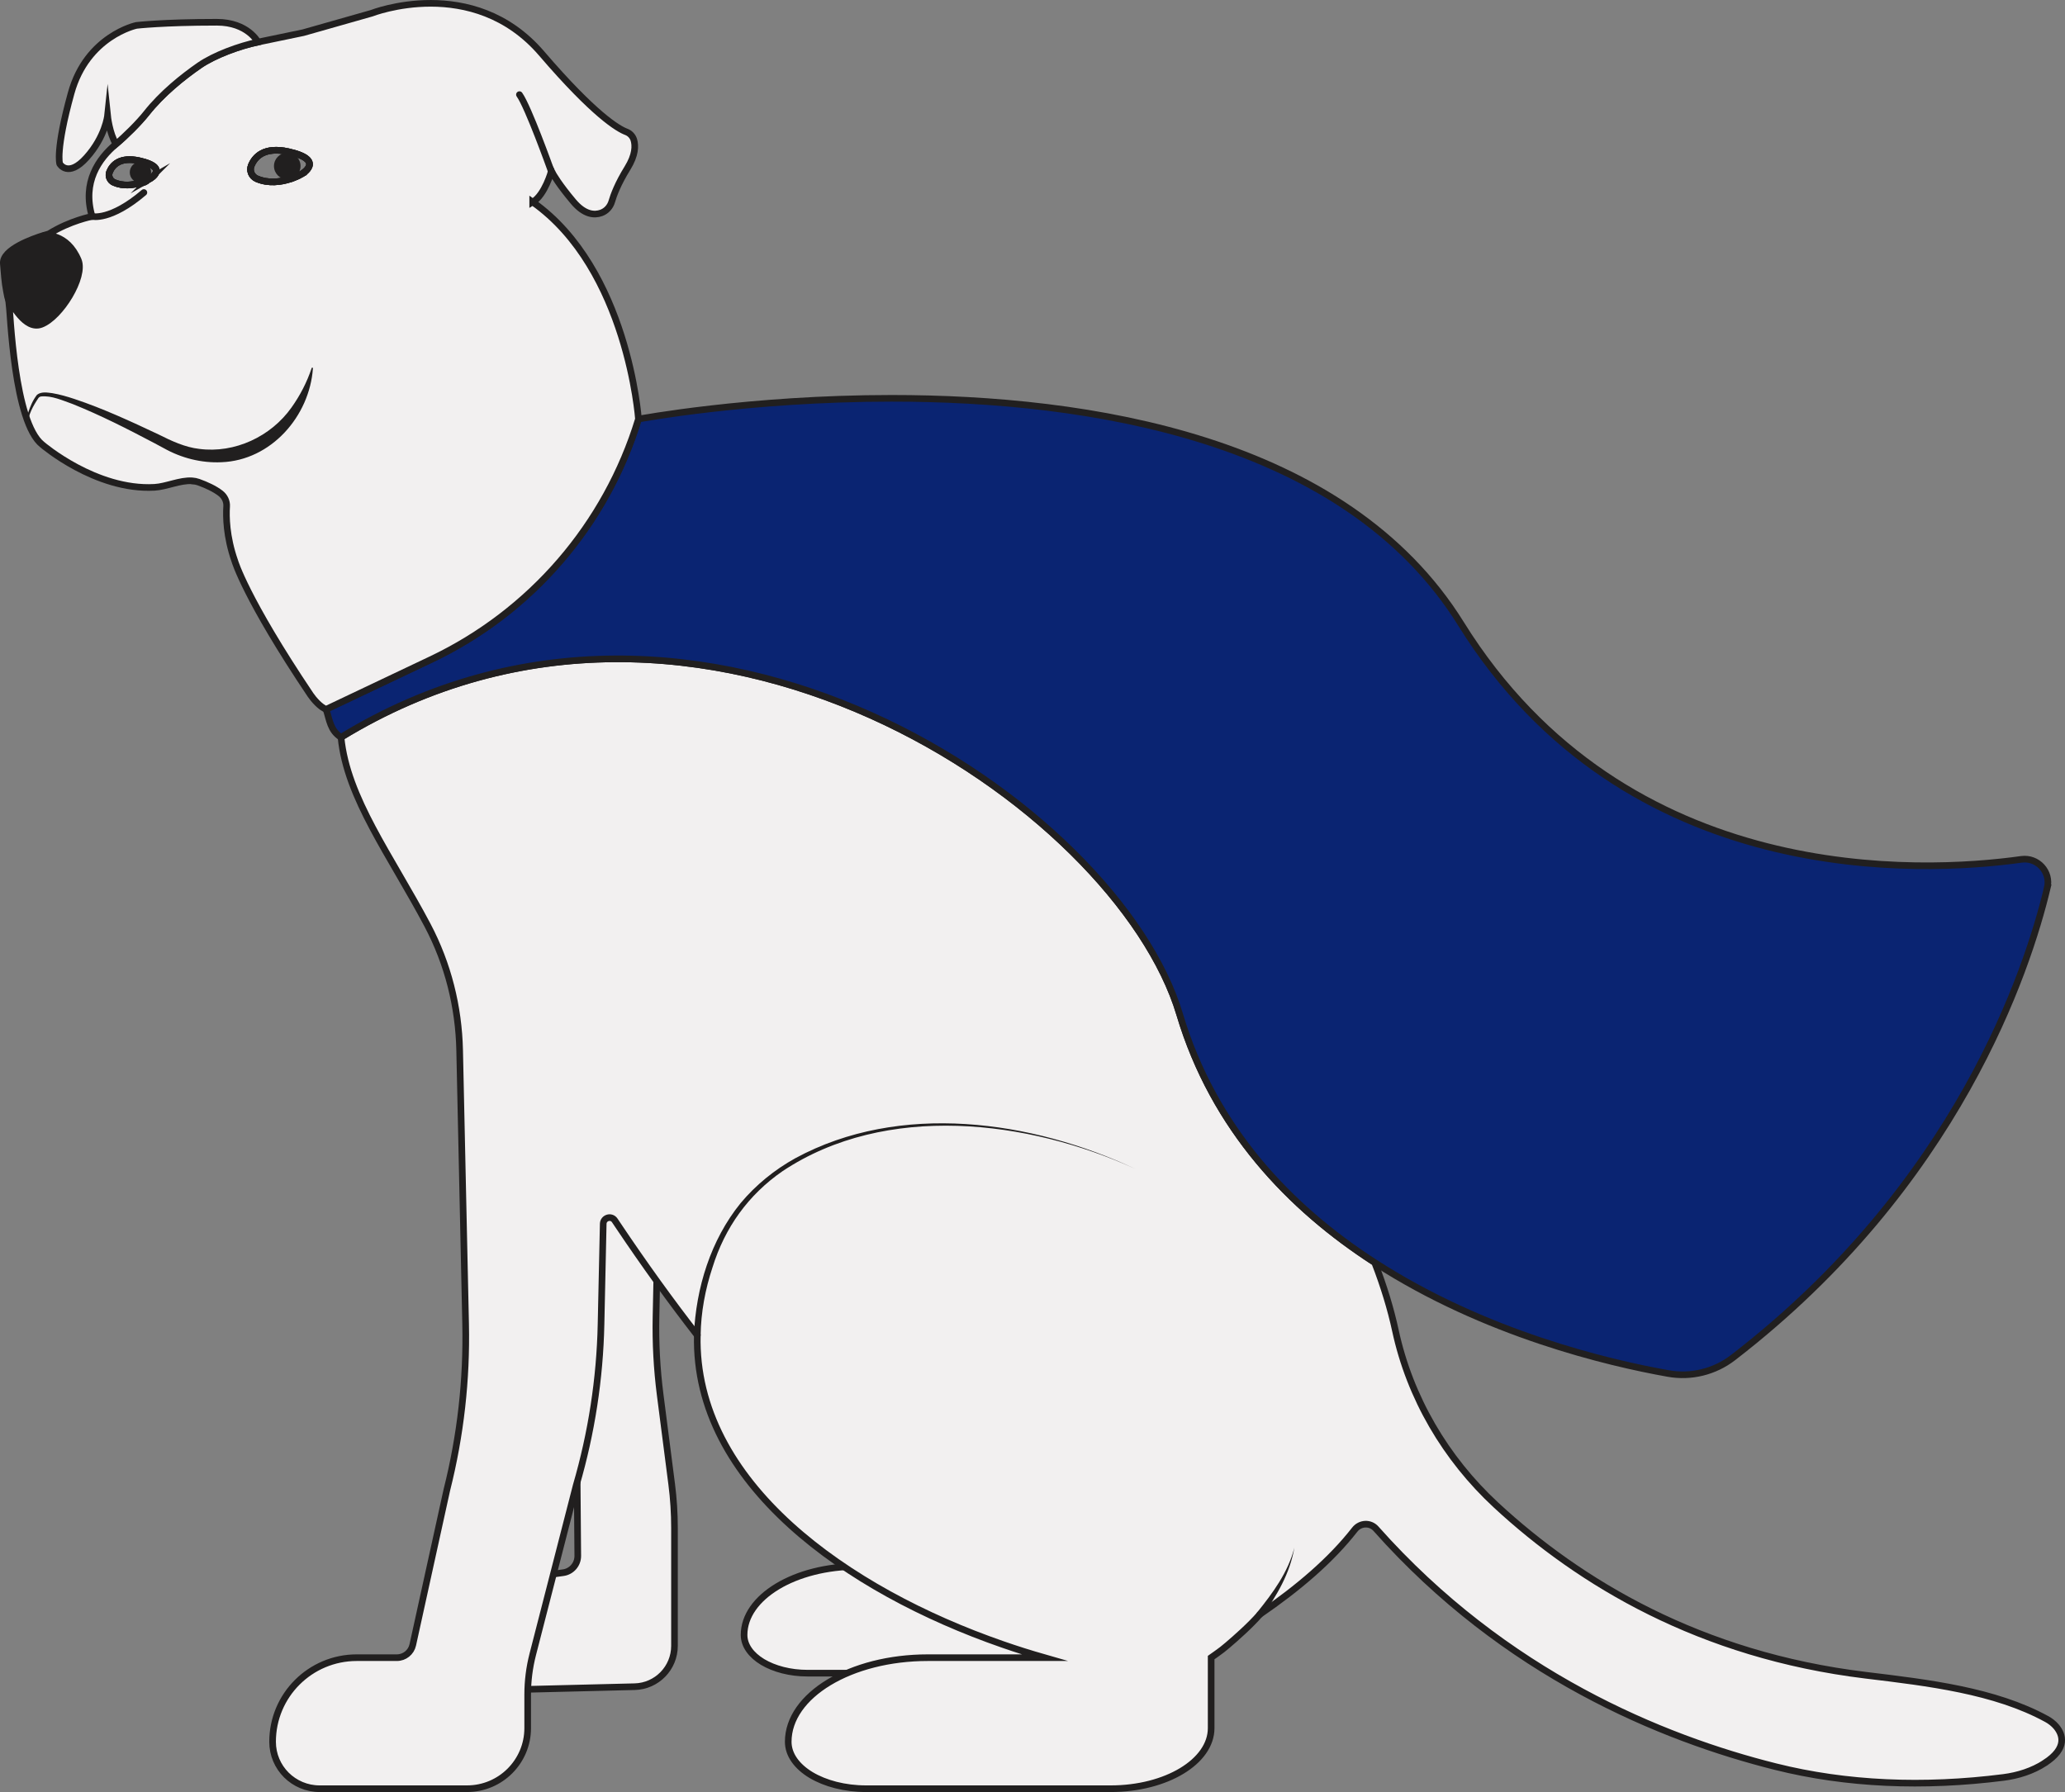<?xml version="1.0" encoding="UTF-8"?>
<svg id="Layer_2" xmlns="http://www.w3.org/2000/svg" viewBox="0 0 622.49 540.32">
  <rect x="0" y="0" width="622.49" height="540.32" fill="#808080" stroke="none"/>
  <defs>
    <style>
      .cls-1, .cls-2 {
        fill: #211f1f;
      }

      .cls-1, .cls-3, .cls-4, .cls-5, .cls-6, .cls-7 {
        stroke: #211f1f;
        stroke-miterlimit: 10;
        stroke-width: 2px;
      }

      .cls-3, .cls-4 {
        fill: none;
      }

      .cls-3, .cls-6, .cls-7 {
        stroke-linecap: round;
      }

      .cls-5, .cls-7 {
        fill: #f2f0f0;
      }

      .cls-6 {
        fill: #0A2472;
      }
    </style>
  </defs>
  <g id="Layer_16">
    <path class="cls-7" d="M199.01,336.02l-1.26,61.07c-.16,7.85.26,15.7,1.26,23.48l3.47,26.96c.56,4.37.84,8.77.84,13.18v35.55c0,6.68-5.33,12.15-12.01,12.31l-41.98,1.03c-6.01.15-10.54-4.64-10.08-10.64.49-6.51.04-10.76,4.74-16.47,4.01-4.88,16.04-7.03,25.75-8.29,2.55-.33,4.45-2.52,4.43-5.09l-.51-61.91-.53-65.52"/>
  </g>
  <g id="Layer_12">
    <path class="cls-7" d="M328.17,472.29v17.32c0,8.22-11.05,14.88-24.67,14.88h-60.06c-5.28,0-10.06-1.29-13.55-3.37-3.46-2.09-5.59-4.97-5.59-8.16,0-11.42,15.33-20.66,34.28-20.66h28.66"/>
  </g>
  <g id="Layer_3">
    <path class="cls-7" d="M616.39,531.6c-3.73,2.4-8.04,3.76-12.43,4.33-24.19,3.07-47.41,2.09-68.7-3.25-34.16-8.55-81.59-27.91-120.48-71.74-1.73-1.95-4.77-1.79-6.38.26-7.17,9.19-16.88,17.5-28.64,25.58-2.77,3.23-7.29,7.22-9.73,9.29-1.05.91-2.14,1.76-3.28,2.55l-1.65,1.17v21.27c0,10.08-13.57,18.27-30.28,18.27h-73.72c-6.48,0-12.35-1.58-16.63-4.14-4.24-2.56-6.86-6.1-6.86-10.01,0-14.02,18.82-25.36,42.08-25.36h35.18c-4.19-1.2-8.42-2.53-12.63-4-46.85-16.25-93.05-48.65-92.04-93.2-8.06-10.38-16-21.4-23.75-32.95-.38-.57-.76-1.13-1.14-1.7-1.04-1.54-3.42-.82-3.47,1.02l-.66,30.3c-.35,16.45-2.87,32.78-7.48,48.59l-13.11,50.98c-1.01,3.94-1.52,7.99-1.52,12.06v10.14c0,10.08-8.18,18.27-18.27,18.27h-44.46c-3.91,0-7.45-1.58-10.03-4.14-2.56-2.56-4.14-6.1-4.14-10.01,0-14.02,11.36-25.36,25.38-25.36h12.09c2.3,0,4.29-1.6,4.79-3.85l10.27-46.72c4.13-16.38,6.03-33.24,5.66-50.13l-1.8-82.49c-.29-13.1-3.53-25.99-9.65-37.6-11.06-20.94-24.34-38.42-26.11-56.72,107.85-65.99,234.03,20.49,252.82,83.51,10.29,34.51,33.34,58.4,58.76,74.83,2.81,7.27,4.87,14.09,6.26,20.52,4.36,20.24,15.15,38.57,30.34,52.64,25.23,23.36,61.48,45.25,111.47,51.31,18.88,2.28,38.83,4.64,54.47,13.17,1.11.6,2.12,1.38,2.94,2.34,1.89,2.28,3.54,6.43-3.47,10.95Z"/>
    <path class="cls-2" d="M209.18,402.59c.6-14.23,5.05-28.7,14.09-39.84,4.59-5.49,10.24-10.07,16.49-13.53,31.49-17.07,71.22-11.47,102.55,3.25-32.46-14.87-75.31-20.02-106.37.63-10.36,7.14-17.42,17.03-21.15,29.02-2.2,6.63-3.49,13.56-3.59,20.52-.02,1.28-2.01,1.32-2-.04h0Z"/>
    <path class="cls-2" d="M378.94,486.2c4.76-5.91,9.33-12.07,11.25-19.54-.66,3.76-1.95,7.42-3.68,10.86-1.72,3.45-3.85,6.67-5.94,9.85-.3.46-.92.59-1.39.29-.49-.32-.6-1-.24-1.46h0Z"/>
    <path class="cls-6" d="M617.15,267.69c-5.9,24.76-27.07,89.5-94.7,141.63-5.56,4.3-12.69,6.06-19.61,4.81-18-3.2-55.25-11.97-88.47-33.47-25.43-16.43-48.48-40.32-58.77-74.83-18.79-63.02-144.97-149.51-252.82-83.52-3.21-2.07-3.4-5.11-4.47-8.44l31.58-14.99c30.14-14.29,52.85-40.62,62.57-72.52,0,0,33.3-6.26,76.34-6.26,59.14,0,136.71,11.83,171.6,67.97,49.78,80.1,139.28,75.18,168.95,71.04,4.88-.67,8.94,3.78,7.8,8.58Z"/>
  </g>
  <g id="Layer_4">
    <path class="cls-3" d="M57.93,144.99c28.62-.25,42.79-15.22,42.79-15.22"/>
  </g>
  <g id="Layer_2-2" data-name="Layer_2">
    <path class="cls-1" d="M16.73,93.57c-4.69,6.01-11.58,1.88-12.26,1.45-.04-.32-.06-.5-.06-.5-1.94-3.86-2.15-5.12-2.15-5.12l-.31-1.59c-.27-1.39-.47-2.8-.59-4.21l-.36-4.17c-.29-4.2,8.86-7.43,12.13-8.45h.01c.2-.03,2.43-.21,7.48,5.35,5.32,5.84,1.03,10.91-3.9,17.23Z"/>
    <path class="cls-5" d="M160.58,60.93c3.68-2.18,5.64-9.35,5.64-9.35.61,1.18,2.35,4.13,6.6,9.19,3.38,4.02,6.38,4.16,8.42,3.43,1.56-.56,2.72-1.87,3.18-3.45.54-1.88,1.82-5.36,4.74-10.08,2.44-3.96,2.43-6.76,1.91-8.49-.34-1.12-1.19-2.02-2.29-2.43-2.44-.92-9.58-5.06-25.52-23.64-20.7-24.12-51.22-12.12-51.22-12.12l-20.62,5.86-13.66,2.84c-5.49,1.15-13.07,3.88-17.68,7.07-4.96,3.44-11.22,8.44-15.94,14.41-2.3,2.91-6.33,6.89-9.17,9.27-5.19,4.36-10.27,11.5-7.21,21.82,0,0-6.63,1.25-13.01,5.25,0,0-.6.16-1.58.47.28-.04,7-.74,10.43,7.46,2.1,5.03-5.43,17.23-11.17,19.37-4.95,1.85-8.82-6.57-9.77-7.17.47,3.87,1.57,36.69,10.06,43.41,0,0,16.13,13.88,33.84,12.89,3.59-.2,7.74-2.21,11.35-1.96h.02c.65.05,1.28.17,1.9.39,2.39.86,4.84,1.97,6.66,3.38,1.23.95,1.94,2.43,1.83,3.98-.19,2.94-.13,9.03,2.45,16.4,0,0,3.21,11.18,22.85,40.41.89,1.32,2.98,3.74,4.69,4.32l31.58-14.99c30.14-14.29,52.85-40.62,62.57-72.52,0,0-3.18-45.17-31.88-65.43ZM45.18,53.9s-.19.11-.52.27c-.58.62-1.41,1-2.32,1-.05,0-.11,0-.16,0-2.1.64-5.03,1.06-7.82-.15-1.23-.53-1.83-1.94-1.33-3.18.84-2.05,3.07-4.67,8.97-3.36,9.22,2.05,3.18,5.43,3.18,5.43ZM90.88,52.5s-.99.59-2.56,1.18c-.01,0-.02.01-.02.01-.29.15-.6.25-.93.31-.01,0-.02.01-.03.01-2.63.83-6.38,1.42-9.95-.12-1.53-.67-2.28-2.43-1.65-3.97,1.04-2.56,3.82-5.82,11.18-4.18,11.49,2.55,3.96,6.76,3.96,6.76Z"/>
    <path class="cls-4" d="M45.18,53.9s-.19.11-.52.27c-.58.62-1.41,1-2.32,1-.05,0-.11,0-.16,0-2.1.64-5.03,1.06-7.82-.15-1.23-.53-1.83-1.94-1.33-3.18.84-2.05,3.07-4.67,8.97-3.36,9.22,2.05,3.18,5.43,3.18,5.43Z"/>
    <path class="cls-4" d="M90.88,52.5s-.99.59-2.56,1.18c-.01,0-.02.01-.02.01-.29.15-.6.25-.93.31-.01,0-.02.01-.03.01-2.63.83-6.38,1.42-9.95-.12-1.53-.67-2.28-2.43-1.65-3.97,1.04-2.56,3.82-5.82,11.18-4.18,11.49,2.55,3.96,6.76,3.96,6.76Z"/>
    <path class="cls-2" d="M90.6,50.07c0,1.59-.93,2.97-2.28,3.61-.01,0-.02.01-.02.01-.29.15-.6.25-.93.31-.01,0-.02.01-.03.01-.24.05-.49.07-.75.07-2.21,0-4-1.8-4-4.01s1.79-4,4-4,4.01,1.79,4.01,4Z"/>
  </g>
  <g id="Layer_10">
    <path class="cls-5" d="M77.76,12.69c-5.49,1.15-13.07,3.88-17.68,7.07-4.96,3.44-11.22,8.44-15.94,14.41-2.3,2.91-6.33,6.89-9.17,9.27-2-3.24-2.55-8.56-2.55-8.56,0,0-.67,6.3-6.31,12.6-5.63,6.3-8.11,1.91-8.11,1.91,0,0-1.34-4.01,3.44-21.29C26.21,10.81,41.11,7.66,41.11,7.66c0,0,8.01-.95,24.25-.95,9.35,0,12.4,5.98,12.4,5.98Z"/>
  </g>
  <g id="Layer_9">
    <path class="cls-3" d="M90.88,52.5s-.99.59-2.56,1.18c-.01,0-.02.01-.02.01-.29.1-.6.21-.93.31-.01,0-.02.01-.03.01-2.63.83-6.38,1.42-9.95-.12-1.53-.67-2.28-2.43-1.65-3.97,1.04-2.56,3.82-5.82,11.18-4.18,11.49,2.55,3.96,6.76,3.96,6.76Z"/>
    <path class="cls-2" d="M45.55,51.95c0,.86-.34,1.64-.89,2.22-.58.62-1.41,1-2.32,1-.05,0-.11,0-.16,0-1.71-.08-3.06-1.48-3.06-3.21s1.44-3.21,3.22-3.21,3.21,1.44,3.21,3.21Z"/>
    <path class="cls-3" d="M45.18,53.9s-.19.11-.52.27c-.52.26-1.38.66-2.48.99-2.1.64-5.03,1.06-7.82-.15-1.23-.53-1.83-1.94-1.33-3.18.84-2.05,3.07-4.67,8.97-3.36,9.22,2.05,3.18,5.43,3.18,5.43Z"/>
  </g>
  <g id="Layer_11">
    <path class="cls-3" d="M27.76,65.26s5.49,1.42,15.61-7.21"/>
  </g>
  <g id="Layer_7">
    <path class="cls-4" d="M166.22,51.58c-.2-.41-.28-.6-.28-.6"/>
    <path class="cls-3" d="M165.94,50.98s-6.72-18.78-9.36-22.45"/>
  </g>
  <g id="Layer_5">
    <path class="cls-4" d="M13.17,70.98h-.02"/>
    <path class="cls-2" d="M94.33,111.06c-1.01,14.45-12.61,27.75-27.58,28.31-6.07.28-12.09-1.27-17.31-4.2,0,0-3-1.61-3-1.61-8.02-4.23-16.12-8.36-24.54-11.74-3.03-1.06-6.33-2.61-9.53-2.28-.36.08-.56.19-.77.45-1.61,2.38-3.13,5.11-3.28,8.02.01.12-.09.22-.2.22-.11,0-.19-.09-.2-.19-.05-1.21.2-2.34.52-3.46.65-1.99,1.42-3.88,2.72-5.55,1.32-1.03,3.17-.66,4.58-.49,2.31.39,4.53,1.04,6.71,1.76,8.7,2.9,17.02,6.77,25.3,10.67,3.87,1.94,8.01,3.9,12.33,4.38,10.69,1.39,21.6-3.73,27.79-12.48,2.54-3.56,4.64-7.57,6.07-11.88.04-.23.43-.17.39.06h0Z"/>
  </g>
</svg>